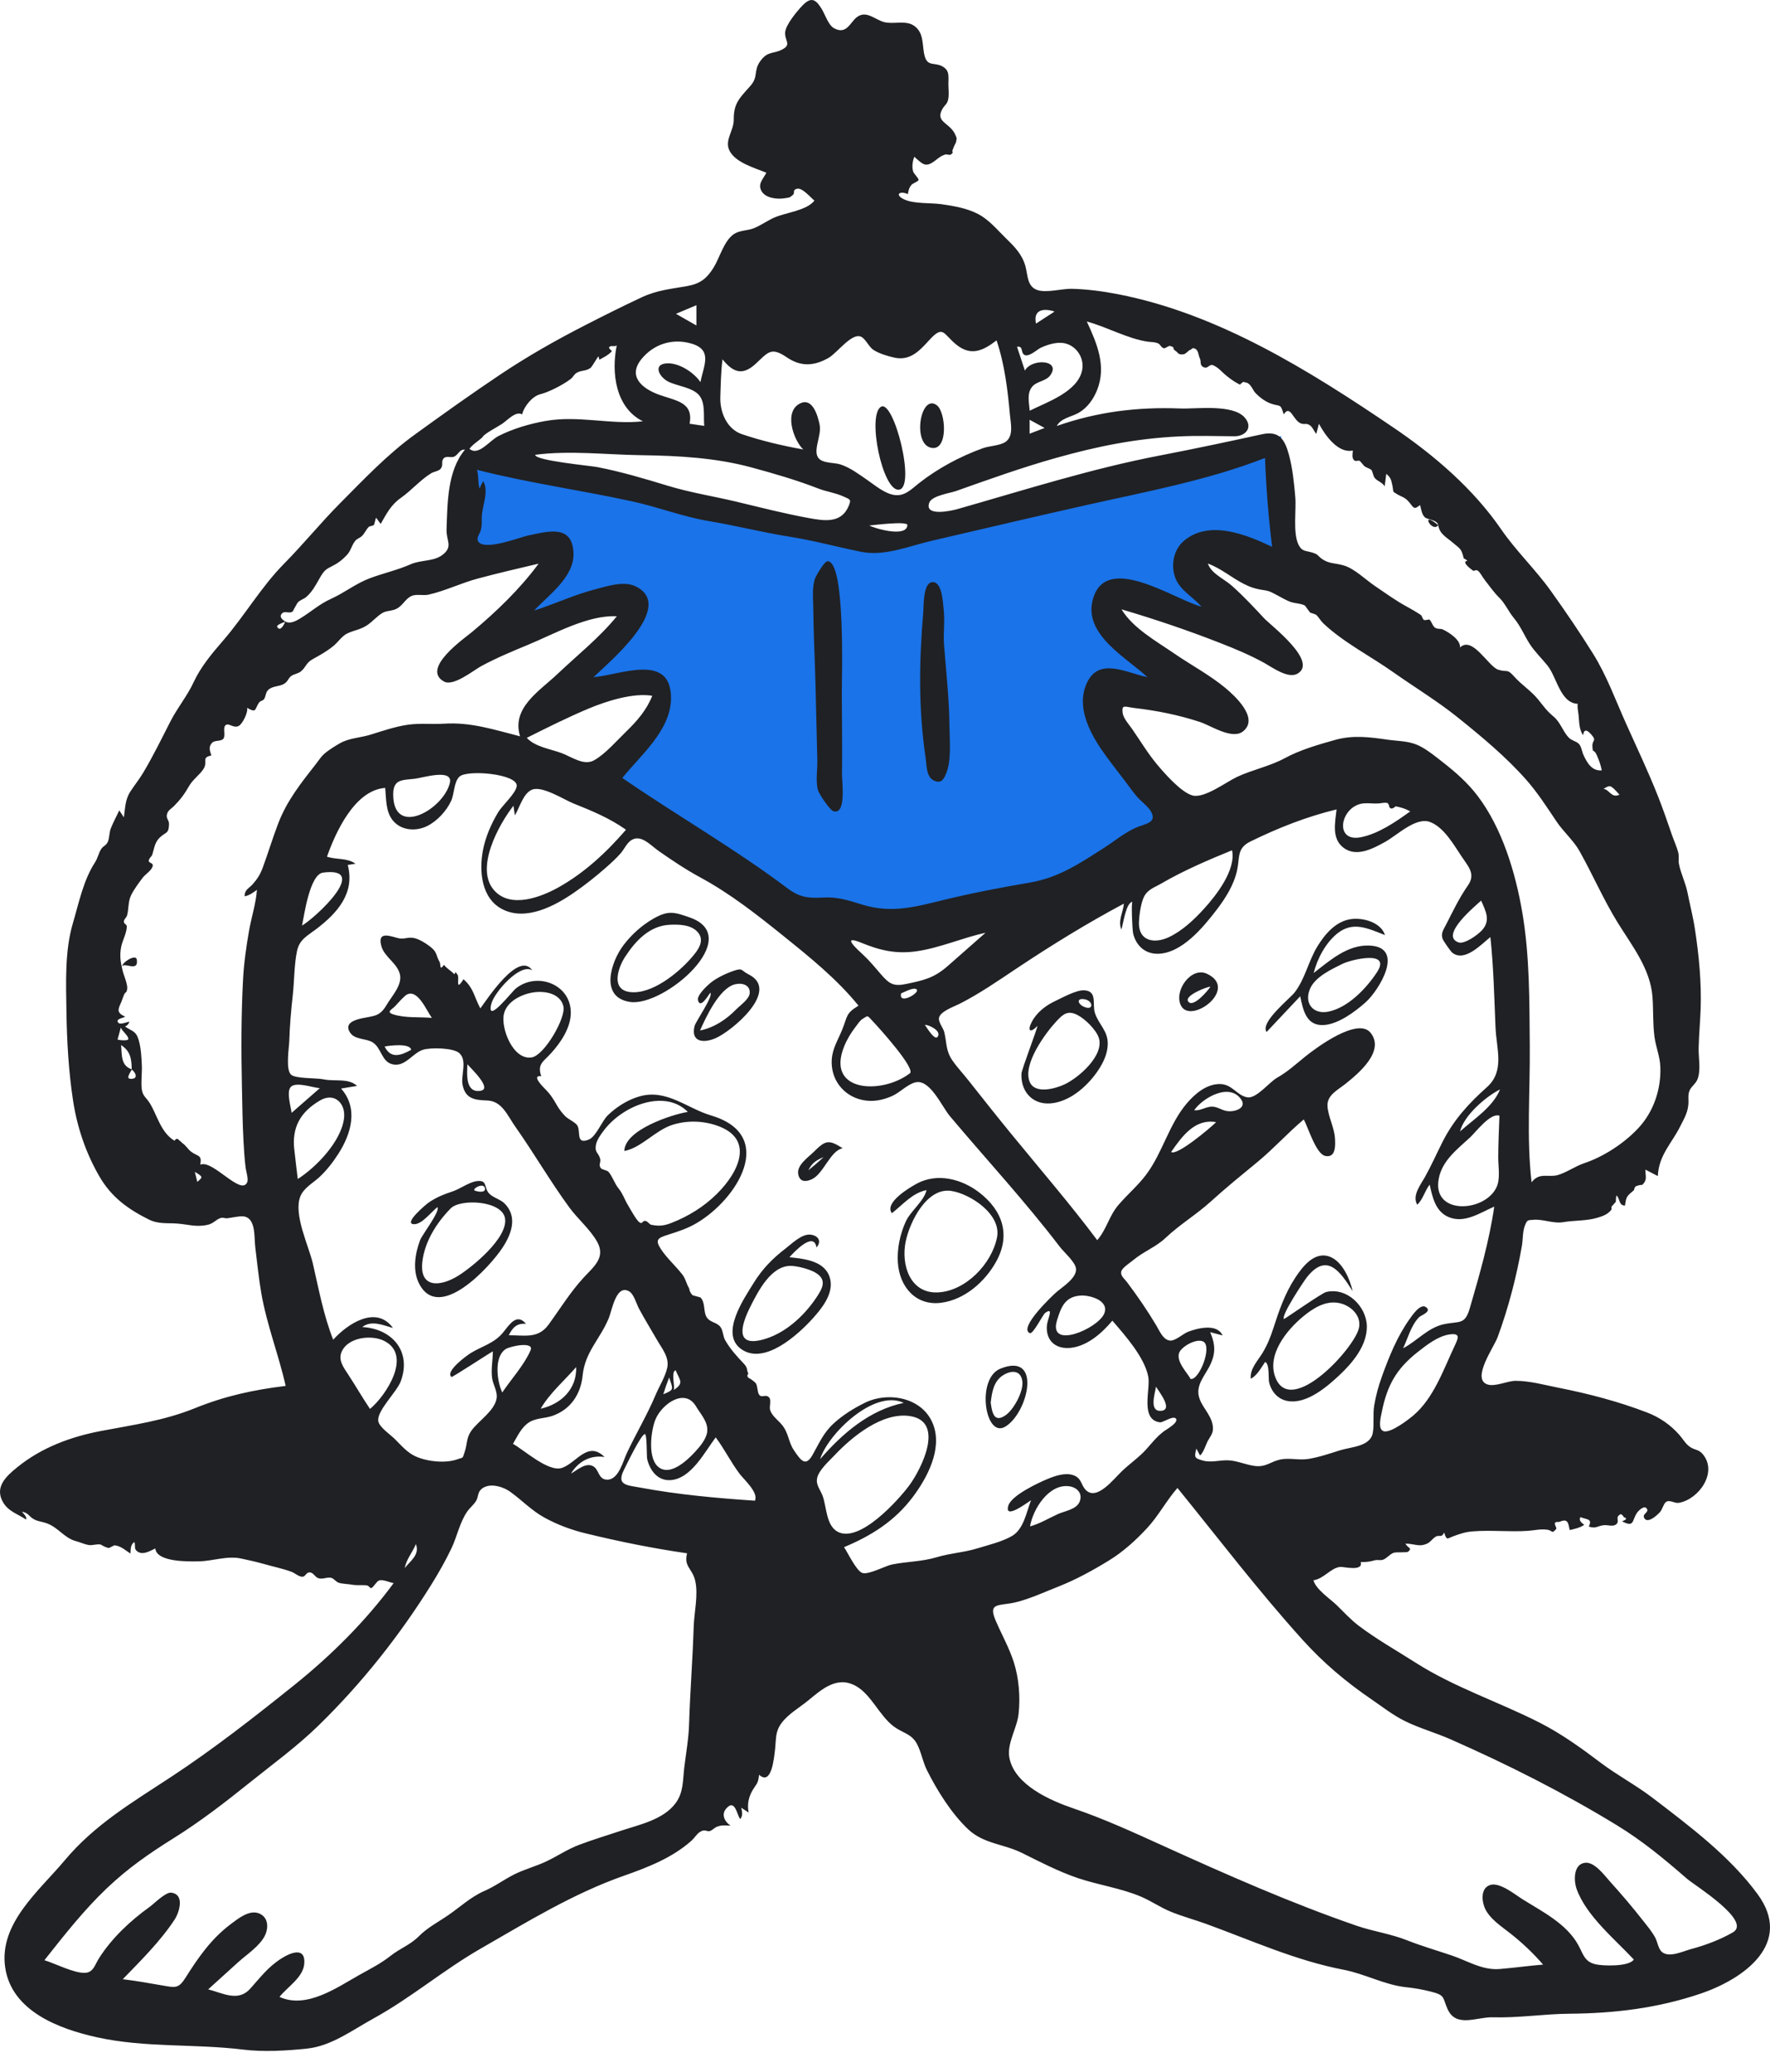<svg width="53" height="62" viewBox="0 0 53 62" fill="none" xmlns="http://www.w3.org/2000/svg">
<path fill-rule="evenodd" clip-rule="evenodd" d="M14.01 13.807C13.947 14.836 13.884 15.864 13.821 16.892C14.226 16.775 16.8 16.018 16.641 16.786C16.527 17.337 15.803 17.933 15.434 18.316C15.095 18.669 14.745 19.013 14.387 19.347C15.046 19.095 15.71 18.856 16.379 18.633C16.885 18.464 17.395 18.299 17.914 18.172C18.106 18.125 18.626 17.933 18.808 18.064C19.286 18.408 16.693 20.941 16.337 21.299C16.84 21.065 17.354 20.853 17.877 20.671C18.255 20.539 19.422 20.037 19.756 20.466C20.114 20.925 19.227 21.979 18.982 22.313C18.63 22.792 18.248 23.251 17.847 23.691C19.512 25.186 21.468 26.516 23.549 27.343C25.075 27.949 26.574 28.104 28.185 27.771C29.839 27.429 31.426 26.773 32.934 26.024C33.82 25.584 34.694 25.107 35.526 24.572C35.183 24.154 34.85 23.728 34.526 23.295C34.064 22.677 33.496 22.002 33.232 21.267C32.974 20.547 33.942 20.687 34.406 20.726C35.078 20.783 35.748 20.903 36.407 21.047C35.941 20.723 35.484 20.386 35.036 20.038C34.452 19.585 33.673 19.072 33.291 18.42C32.955 17.846 33.692 17.991 34.034 18.067C34.847 18.246 35.638 18.551 36.414 18.849C36.982 19.067 37.547 19.295 38.106 19.536C37.759 19.234 37.423 18.918 37.101 18.59C36.668 18.15 36.083 17.612 35.889 17.005C35.493 15.769 38.155 16.701 38.609 16.892C38.525 15.612 38.441 14.332 38.358 13.052C34.834 13.99 31.309 14.928 27.785 15.865C27.405 15.967 26.928 16.187 26.531 16.199C26.171 16.21 25.736 16.048 25.386 15.981L19.008 14.762C17.342 14.444 15.676 14.126 14.01 13.807Z" fill="#1A73E8"/>
<path fill-rule="evenodd" clip-rule="evenodd" d="M51.886 57.833C51.505 58.051 51.06 58.219 50.637 58.331C50.389 58.398 49.979 58.602 49.761 58.415C49.656 58.325 49.632 58.12 49.57 58.002C49.472 57.814 49.333 57.652 49.203 57.486C48.888 57.084 48.559 56.697 48.216 56.318C48.053 56.139 47.755 55.721 47.469 55.748C47.111 55.783 47.12 56.278 47.209 56.531C47.495 57.336 48.358 58.037 48.922 58.644C48.779 58.864 47.991 58.838 47.773 58.786C47.438 58.708 47.405 58.47 47.252 58.198C46.896 57.562 46.173 57.206 45.578 56.833C45.361 56.696 44.901 56.319 44.618 56.414C44.35 56.504 44.362 56.846 44.447 57.069C44.576 57.407 44.943 57.641 45.214 57.854C45.575 58.138 45.905 58.448 46.206 58.796C45.772 58.831 45.34 58.892 44.907 58.928C44.383 58.971 43.947 58.684 43.465 58.521C43.017 58.37 42.571 58.242 42.131 58.068C41.637 57.872 41.119 57.804 40.62 57.632C38.663 56.958 36.745 56.11 34.859 55.255C33.961 54.848 33.081 54.441 32.144 54.122C31.462 53.89 30.389 53.427 30.226 52.614C30.14 52.184 30.454 51.723 30.5 51.294C30.554 50.789 30.512 50.233 30.358 49.749C30.222 49.322 29.998 48.927 29.821 48.517C29.614 48.04 29.799 48.048 30.2 47.993C30.679 47.928 31.239 47.658 31.69 47.483C32.209 47.28 32.724 46.997 33.199 46.706C33.629 46.443 34.004 46.103 34.346 45.735C34.694 45.36 34.92 44.916 35.257 44.531C36.499 46.06 37.681 47.612 39.002 49.074C39.625 49.765 40.303 50.336 41.071 50.86C41.392 51.08 41.71 51.33 42.059 51.503C42.496 51.72 42.985 51.855 43.434 52.053C45.156 52.812 46.8 53.641 48.406 54.62C49.184 55.094 49.836 55.637 50.52 56.231C50.733 56.416 52.478 57.494 51.886 57.833ZM31.684 45.31C31.405 45.436 31.14 45.6 30.843 45.681C30.927 45.169 31.405 44.396 32.018 44.481C32.252 44.514 32.429 44.696 32.326 44.946C32.232 45.174 31.882 45.221 31.684 45.31ZM12.312 31.419C11.996 31.593 11.702 31.694 11.517 31.32C11.654 31.293 12.277 31.21 12.312 31.419ZM11.787 30.362C11.543 30.288 11.738 30.21 11.822 30.121C11.887 30.051 12.103 29.808 12.179 29.767C12.514 29.59 12.772 30.25 12.932 30.463C12.553 30.43 12.155 30.473 11.787 30.362ZM14.393 32.644C13.931 32.722 13.983 32.144 13.996 31.851C14.094 31.97 14.754 32.583 14.393 32.644ZM15.925 31.645C15.362 31.741 14.989 30.767 15.09 30.341C15.179 29.966 15.616 29.757 15.963 29.701C16.3 29.648 16.769 29.721 16.869 30.11C16.958 30.453 16.3 31.582 15.925 31.645ZM29.262 46.34C28.857 46.465 28.46 46.48 28.053 46.603C27.592 46.741 27.164 46.729 26.702 46.823C26.514 46.862 26.006 47.136 25.822 47.075C25.64 47.014 25.377 46.45 25.273 46.303C26.091 45.962 26.789 45.523 27.329 44.806C27.758 44.236 28.218 43.382 27.948 42.646C27.644 41.816 26.594 41.636 25.895 41.983C25.564 42.147 25.236 42.35 24.963 42.6C24.651 42.886 24.528 43.197 24.326 43.55C24.122 43.906 23.978 43.708 23.774 43.405C23.599 43.147 23.622 42.886 23.404 42.63C23.293 42.5 23.12 42.375 23.062 42.207C23.026 42.1 23.103 41.911 23.033 41.827C22.935 41.709 22.816 41.848 22.733 41.743C22.674 41.666 22.693 41.492 22.631 41.396C22.578 41.342 22.518 41.295 22.452 41.257C22.372 41.217 22.358 41.168 22.409 41.109C22.345 40.991 22.406 40.952 22.27 40.808C22.058 40.586 21.865 40.372 21.714 40.109C21.645 39.988 21.652 39.809 21.566 39.705C21.449 39.562 21.253 39.584 21.151 39.406C21.061 39.248 21.122 38.972 20.973 38.829C20.895 38.807 20.817 38.785 20.738 38.763C20.679 38.706 20.645 38.636 20.635 38.554C20.552 38.427 20.536 38.278 20.432 38.144C20.233 37.888 19.964 37.65 19.788 37.38C19.603 37.095 19.701 37.047 20.023 36.946C20.313 36.854 20.578 36.769 20.847 36.612C22.089 35.889 23.267 33.971 21.295 33.384C20.563 33.167 19.962 32.582 19.15 32.812C18.798 32.912 18.464 33.124 18.202 33.376C18.02 33.55 17.852 34.015 17.63 34.105C17.229 34.265 17.399 33.864 17.285 33.68C17.231 33.592 17.012 33.491 16.931 33.411C16.837 33.318 16.745 33.199 16.679 33.083C16.556 32.868 16.481 32.748 16.305 32.573C16.238 32.507 15.906 32.165 16.206 32.21C16.084 31.84 16.261 31.784 16.506 31.514C16.794 31.197 17.09 30.756 17.092 30.311C17.096 29.457 16.084 29.075 15.448 29.581C15.319 29.684 14.555 30.68 14.711 30.045C14.795 29.703 15.576 28.809 15.938 29.04C15.533 28.449 14.601 29.885 14.383 30.179C14.198 29.837 14.184 29.571 13.878 29.306C13.628 29.707 13.76 29.269 13.705 29.18C13.586 28.988 13.652 29.208 13.587 29.14C13.507 29.055 13.38 28.988 13.295 28.875C13.149 29.074 13.207 28.86 13.162 28.786C13.058 28.613 13.098 28.512 12.918 28.361C12.788 28.252 12.53 28.082 12.354 28.066C12.152 28.048 12.095 28.126 11.889 28.068C11.626 27.995 11.295 27.883 11.422 28.323C11.514 28.642 11.89 28.824 11.973 29.151C12.055 29.479 11.73 29.81 11.573 30.08C11.37 30.426 11.205 30.397 10.838 30.475C10.603 30.525 10.29 30.632 10.492 30.916C10.635 31.119 10.972 31.076 11.161 31.197C11.427 31.366 11.423 31.782 11.762 31.854C12.136 31.934 12.35 31.518 12.665 31.417C12.889 31.346 13.583 31.354 13.759 31.522C13.999 31.751 13.792 32.189 13.852 32.474C13.942 32.896 14.228 32.922 14.589 32.935C15.034 32.952 15.19 33.379 15.429 33.717C15.989 34.511 16.476 35.356 17.05 36.139C17.304 36.486 17.676 36.794 17.884 37.17C18.14 37.635 17.784 37.903 17.476 38.236C17.074 38.672 16.774 39.167 16.425 39.644C16.115 40.067 15.73 39.961 15.235 39.961C15.345 39.734 15.478 39.592 15.75 39.62C15.466 39.273 15.239 39.669 15.055 39.889C14.788 40.207 14.441 40.283 14.099 40.492C13.978 40.566 13.318 41.045 13.519 41.209C13.541 41.227 14.633 40.509 14.757 40.443C14.757 40.708 14.699 40.984 14.736 41.247C14.764 41.441 14.9 41.642 14.871 41.843C14.816 42.223 14.325 42.522 14.115 42.817C13.957 43.04 13.995 43.215 13.914 43.454C13.841 43.672 13.879 43.606 13.696 43.673C13.323 43.81 12.695 43.736 12.357 43.541C12.147 43.42 11.986 43.229 11.816 43.061C11.688 42.934 11.365 42.717 11.329 42.539C11.268 42.233 11.876 41.664 11.996 41.349C12.335 40.458 11.753 39.766 10.847 39.715C11.126 39.5 11.473 39.662 11.767 39.744C11.264 39.047 10.404 39.621 9.977 40.095C9.686 39.357 9.545 38.58 9.367 37.811C9.246 37.287 8.784 36.353 8.99 35.814C9.089 35.553 9.37 35.408 9.565 35.227C9.786 35.022 9.975 34.776 10.137 34.522C10.518 33.924 10.737 33.168 10.213 32.578C10.372 32.552 10.532 32.526 10.691 32.499C10.432 32.256 10.023 32.374 9.687 32.302C9.474 32.257 8.86 32.286 8.718 32.165C8.546 32.02 8.656 31.352 8.662 31.155C8.676 30.693 8.715 30.249 8.766 29.79C8.814 29.356 8.805 28.887 8.894 28.461C8.967 28.115 9.199 28.01 9.468 27.806C10.109 27.319 10.632 26.726 10.413 25.886C10.49 25.874 10.568 25.862 10.645 25.849C10.395 25.668 10.07 25.734 9.791 25.638C10.047 24.917 10.614 23.648 11.534 23.58C11.566 23.903 11.544 24.286 11.762 24.553C12.009 24.857 12.444 24.888 12.78 24.727C13.084 24.581 13.37 24.271 13.51 23.966C13.605 23.759 13.588 23.409 13.755 23.245C13.978 23.025 15.519 23.158 15.472 23.529C15.444 23.747 15.032 24.114 14.917 24.308C14.706 24.662 14.538 25.045 14.46 25.451C14.343 26.069 14.411 26.884 15.038 27.209C15.751 27.578 16.62 27.109 17.205 26.703C17.526 26.48 17.837 26.234 18.131 25.976C18.287 25.839 18.444 25.697 18.582 25.541C18.684 25.426 18.765 25.24 18.89 25.153C19.186 24.949 19.476 25.296 19.726 25.47C20.134 25.755 20.539 26.026 20.977 26.263C21.865 26.744 22.677 27.381 23.462 28.014C24.252 28.65 25.066 29.305 25.706 30.097C25.318 30.336 25.387 30.398 25.215 30.823C25.093 31.125 24.924 31.381 24.905 31.716C24.871 32.295 25.242 32.788 25.806 32.916C26.121 32.988 26.422 32.93 26.714 32.801C26.941 32.701 27.167 32.455 27.404 32.394C27.845 32.28 28.198 33.113 28.445 33.406C29.542 34.709 30.702 35.96 31.736 37.316C31.85 37.466 32.19 37.76 32.218 37.959C32.258 38.244 31.808 38.516 31.622 38.68C31.524 38.766 30.486 39.742 30.835 39.897C30.934 39.941 31.225 39.343 31.298 39.291C31.57 39.099 31.364 39.475 31.348 39.665C31.307 40.138 31.631 40.395 32.087 40.335C32.574 40.271 33.007 39.887 33.308 39.524C33.685 39.961 34.275 40.622 34.384 41.206C34.454 41.579 34.131 42.491 34.734 42.567C34.826 42.579 35.158 42.332 35.221 42.472C35.272 42.589 34.913 42.789 34.861 42.828C34.639 42.993 34.505 43.171 34.326 43.371C34.116 43.606 33.829 43.805 33.593 44.03C33.343 44.268 32.851 44.913 32.522 44.601C32.357 44.444 32.401 44.24 32.136 44.148C31.895 44.064 31.59 44.17 31.366 44.263C31.114 44.367 30.284 44.749 30.192 45.063C30.065 45.496 30.751 44.975 30.873 44.899C30.734 45.252 30.657 45.763 30.302 45.969C30.008 46.141 29.585 46.241 29.262 46.34ZM24.557 43.67C24.792 42.912 26.181 41.562 27.06 41.985C26.036 42.199 25.224 42.899 24.557 43.67ZM25.076 45.838C24.734 45.647 24.752 45.093 24.633 44.769C24.564 44.582 24.427 44.447 24.467 44.24C24.515 43.998 24.823 43.729 24.988 43.554C25.505 43.005 26.415 42.254 27.247 42.38C28.307 42.54 27.589 43.963 27.228 44.453C26.92 44.87 25.735 46.205 25.076 45.838ZM22.604 44.912C21.459 44.835 20.317 44.733 19.186 44.523C18.785 44.448 18.45 44.459 18.679 43.998C18.755 43.846 19.211 42.893 19.314 42.92C19.375 42.937 19.361 43.592 19.379 43.667C19.46 44.004 19.688 44.318 20.07 44.297C20.697 44.262 21.101 43.452 21.431 43.017C21.696 43.372 21.887 43.767 22.153 44.116C22.28 44.283 22.722 44.672 22.604 44.912ZM15.886 40.414C15.694 40.855 15.307 41.275 15.039 41.674C14.886 41.352 14.78 40.614 15.14 40.376C15.277 40.286 16.008 40.135 15.886 40.414ZM19.861 41.727C19.913 41.558 19.972 41.389 20.037 41.224C20.149 41.577 20.207 41.587 19.861 41.727ZM20.841 42.089C20.98 42.325 21.212 42.556 21.176 42.852C21.148 43.077 20.946 43.307 20.801 43.463C20.561 43.722 20.03 44.218 19.683 43.875C19.393 43.588 19.494 42.799 19.629 42.476C19.822 42.015 20.51 41.527 20.841 42.089ZM20.161 41.606C20.241 41.574 20.073 41.059 20.229 41.008C20.364 41.317 20.492 41.401 20.161 41.606ZM17.971 34.681C17.92 34.491 17.801 34.499 17.844 34.264C17.872 34.11 17.994 33.946 18.087 33.824C18.271 33.581 18.515 33.381 18.778 33.229C19.334 32.909 20.098 32.776 20.596 33.277C20.131 33.35 18.704 33.81 18.695 34.447C19.212 34.347 19.619 33.827 20.138 33.663C20.564 33.529 21.026 33.538 21.45 33.68C22.611 34.069 22.128 35.072 21.473 35.723C21.085 36.11 20.618 36.398 20.109 36.598C19.873 36.69 19.728 36.7 19.496 36.654C19.453 36.645 19.402 36.565 19.35 36.547C19.221 36.505 19.258 36.65 19.152 36.584C19.059 36.528 18.86 36.161 18.797 36.056C18.697 35.888 18.65 35.726 18.526 35.573C18.402 35.42 18.342 35.216 18.228 35.078C18.173 35.011 18.022 35.014 17.982 34.949C17.921 34.851 17.998 34.78 17.971 34.681ZM16.189 42.16C16.453 41.702 16.904 41.313 17.253 40.913C17.275 41.571 16.803 42.022 16.189 42.16ZM16.546 42.372C17.09 42.18 17.39 41.722 17.446 41.166C17.516 40.462 17.959 40.092 18.225 39.459C18.327 39.217 18.446 38.419 18.841 38.648C18.977 38.726 19.058 39.02 19.128 39.154C19.299 39.475 19.494 39.788 19.675 40.104C19.823 40.361 20.045 40.62 19.98 40.93C19.923 41.2 19.74 41.488 19.633 41.742C19.38 42.344 19.047 42.898 18.77 43.487C18.658 43.724 18.525 44.286 18.183 44.283C17.912 44.281 17.942 43.985 17.764 43.883C17.539 43.755 17.284 43.999 17.099 44.1C17.311 43.741 17.684 43.537 18.102 43.605C17.601 43.106 17.263 43.779 16.833 43.929C16.426 44.071 15.703 43.401 15.36 43.211C15.492 42.989 15.61 42.718 15.836 42.571C16.049 42.433 16.312 42.454 16.546 42.372ZM12.118 46.929C12.178 46.642 12.346 46.472 12.453 46.212C12.577 46.528 12.287 46.714 12.118 46.929ZM20.771 48.691C20.742 49.658 20.663 50.623 20.634 51.59C20.621 52.036 20.542 52.462 20.489 52.903C20.445 53.276 20.468 53.642 20.233 53.96C19.863 54.463 19.143 54.607 18.585 54.793C18.175 54.93 17.76 55.054 17.355 55.206C16.99 55.342 16.697 55.549 16.35 55.711C16.04 55.857 15.705 55.943 15.397 56.097C15.078 56.258 14.825 56.453 14.497 56.595C14.105 56.766 13.781 57.069 13.432 57.31C13.125 57.522 12.8 57.686 12.536 57.953C12.288 58.203 11.974 58.313 11.693 58.535C11.396 58.77 11.085 58.923 10.757 59.107C10.085 59.485 9.178 60.13 8.369 59.763C8.6 59.468 9.074 59.184 9.11 58.777C9.157 58.246 8.695 58.441 8.428 58.611C8.023 58.867 7.799 59.177 7.491 59.519C7.13 59.919 6.675 59.65 6.234 59.537C6.536 59.266 6.835 58.992 7.136 58.72C7.39 58.491 7.778 58.242 7.933 57.925C8.044 57.698 8.038 57.387 7.771 57.27C7.473 57.138 7.135 57.416 6.914 57.581C6.327 58.02 5.941 58.577 5.555 59.188C5.35 59.513 5.256 59.488 4.879 59.423C4.479 59.354 4.079 59.281 3.676 59.233C4.21 58.684 4.807 58.091 5.228 57.449C5.365 57.241 5.543 56.694 5.127 56.643C4.956 56.623 4.614 56.973 4.482 57.068C3.904 57.481 3.348 58.002 2.965 58.605C2.838 58.804 2.799 59.026 2.554 59.042C2.234 59.064 1.639 58.758 1.33 58.664C1.92 57.92 2.506 57.17 3.196 56.514C3.83 55.911 4.462 55.473 5.203 55.01C5.997 54.514 6.737 53.944 7.466 53.358C8.164 52.797 8.894 52.269 9.536 51.642C10.82 50.392 11.963 48.954 12.91 47.433C13.131 47.077 13.34 46.712 13.52 46.334C13.689 45.978 13.767 45.553 13.996 45.229C14.075 45.118 14.186 45.035 14.256 44.918C14.323 44.808 14.3 44.675 14.401 44.578C14.636 44.354 15.062 44.489 15.28 44.647C15.632 44.9 15.917 45.207 16.304 45.419C16.693 45.633 17.113 45.788 17.544 45.892C18.55 46.137 19.548 46.338 20.574 46.487C20.468 46.878 20.727 46.94 20.813 47.292C20.918 47.719 20.784 48.256 20.771 48.691ZM11.079 42.166C10.851 41.827 10.647 41.472 10.423 41.131C10.286 40.923 10.117 40.7 10.234 40.446C10.43 40.017 11.124 39.941 11.501 40.128C12.356 40.553 11.561 41.767 11.079 42.166ZM8.813 34.411C8.735 33.749 8.988 33.279 9.588 32.931C10.015 32.683 10.359 33.022 10.301 33.473C10.212 34.161 9.477 34.926 8.916 35.285C8.879 34.994 8.848 34.703 8.813 34.411ZM8.722 32.515C8.899 32.375 9.372 32.554 9.577 32.566C9.296 32.812 9.014 33.059 8.732 33.305C8.713 33.136 8.559 32.645 8.722 32.515ZM9.673 26.115C11.099 25.93 9.457 27.46 9.044 27.7C9.111 27.374 9.277 26.167 9.673 26.115ZM13.469 23.436C13.278 24.22 11.789 25.076 11.774 23.791C11.768 23.312 12.037 23.351 12.429 23.305C12.653 23.279 13.579 22.987 13.469 23.436ZM8.328 24.651C8.16 25.089 8.026 25.539 7.863 25.978C7.79 26.172 7.705 26.306 7.569 26.46C7.456 26.589 7.322 26.622 7.326 26.825C7.468 26.798 7.579 26.713 7.693 26.632C7.666 27.035 7.523 27.47 7.454 27.872C7.371 28.355 7.302 28.837 7.277 29.327C7.221 30.391 7.221 31.451 7.244 32.515C7.256 33.058 7.261 33.6 7.291 34.142C7.305 34.412 7.322 34.682 7.355 34.95C7.369 35.058 7.447 35.289 7.399 35.39C7.208 35.788 6.364 34.695 5.998 34.855C6.051 34.553 5.929 34.619 5.726 34.47C5.628 34.398 5.564 34.275 5.461 34.211C5.43 34.177 5.396 34.148 5.359 34.121C5.316 34.063 5.272 34.07 5.225 34.14C4.812 33.893 4.705 33.367 4.484 33.013C4.37 32.831 4.26 32.803 4.24 32.552C4.223 32.333 4.256 32.109 4.247 31.889C4.237 31.641 4.223 31.367 4.153 31.127C4.072 30.848 3.961 30.87 3.744 30.722C3.811 30.692 3.855 30.643 3.876 30.575C3.807 30.587 3.597 30.673 3.545 30.611C3.442 30.49 3.685 30.474 3.748 30.426C3.477 30.305 3.535 30.206 3.633 29.985C3.661 29.922 3.687 29.829 3.711 29.776C3.763 29.661 3.792 29.734 3.809 29.59C3.825 29.454 3.704 29.186 3.669 29.04C3.609 28.796 3.576 28.585 3.63 28.331C3.673 28.125 3.79 27.939 3.798 27.727C3.801 27.668 3.71 27.648 3.709 27.591C3.707 27.507 3.785 27.47 3.806 27.393C3.858 27.194 3.834 26.985 3.923 26.797C4.003 26.628 4.165 26.409 4.279 26.261C4.358 26.159 4.553 26.044 4.574 25.909C4.588 25.82 4.449 25.83 4.455 25.762C4.464 25.671 4.54 25.642 4.561 25.574C4.619 25.388 4.633 25.209 4.783 25.067C4.971 24.887 5.053 24.962 5.061 24.667C5.065 24.522 4.949 24.5 5.011 24.334C5.045 24.243 5.144 24.19 5.207 24.126C5.396 23.936 5.523 23.767 5.657 23.532C5.775 23.325 5.964 23.204 6.086 23.025C6.244 22.792 6.008 22.676 6.329 22.61C6.283 22.465 6.234 22.348 6.355 22.226C6.43 22.148 6.623 22.195 6.69 22.106C6.766 22.003 6.653 21.76 6.769 21.693C6.863 21.639 7.004 21.806 7.152 21.723C7.265 21.66 7.435 21.312 7.399 21.184C7.69 21.348 7.617 21.235 7.757 21.025C7.788 20.978 7.883 20.967 7.91 20.92C7.964 20.825 7.952 20.727 8.029 20.65C8.159 20.521 8.37 20.554 8.512 20.462C8.63 20.386 8.624 20.305 8.718 20.233C8.798 20.172 8.929 20.16 9.007 20.096C9.16 19.972 9.162 19.841 9.353 19.733C9.579 19.607 9.779 19.499 9.985 19.331C10.119 19.221 10.246 19.027 10.403 18.955C10.62 18.855 10.789 18.848 11.002 18.705C11.155 18.602 11.3 18.432 11.451 18.345C11.565 18.28 11.644 18.294 11.787 18.253C12.045 18.18 12.108 17.937 12.318 17.838C12.463 17.77 12.673 17.832 12.831 17.797C13.325 17.686 13.812 17.447 14.307 17.315C14.911 17.153 15.52 17.012 16.128 16.869C15.569 17.628 14.856 18.312 14.134 18.914C13.896 19.112 12.596 20.013 13.297 20.398C13.578 20.553 14.189 20.054 14.416 19.932C14.874 19.686 15.348 19.489 15.826 19.291C16.601 18.97 17.61 18.398 18.47 18.444C17.946 19.087 17.292 19.603 16.693 20.171C16.142 20.693 15.313 21.182 15.572 22.036C14.799 21.84 14.104 21.607 13.3 21.658C12.939 21.681 12.579 21.638 12.22 21.689C11.83 21.744 11.463 21.874 11.088 21.989C10.792 22.079 10.464 22.087 10.192 22.237C10.06 22.31 9.897 22.414 9.778 22.504C9.621 22.625 9.585 22.704 9.461 22.863C9.018 23.43 8.59 23.96 8.328 24.651ZM5.908 35.37C5.884 35.272 5.862 35.182 5.834 35.071C6.081 35.222 6.081 35.222 5.908 35.37ZM4.048 32.248C4.017 32.29 3.89 32.303 3.853 32.267C3.806 32.222 3.928 32.047 3.947 32.01C3.995 32.046 4.106 32.167 4.048 32.248ZM3.52 31.112C3.553 30.992 3.586 30.872 3.618 30.753C3.658 30.864 3.839 30.986 3.843 31.092C3.845 31.162 3.556 31.127 3.52 31.112ZM3.625 31.276C3.908 31.462 3.937 31.681 3.945 32.002C3.607 31.89 3.656 31.563 3.625 31.276ZM8.538 18.609C8.509 18.686 8.388 18.927 8.299 18.758C8.271 18.704 8.479 18.631 8.538 18.609ZM8.457 18.347C8.526 18.284 8.667 18.362 8.746 18.311C8.801 18.276 8.783 18.239 8.809 18.218C8.814 18.214 8.89 18.062 8.92 18.027C8.975 17.966 9.094 17.928 9.16 17.874C9.345 17.72 9.449 17.519 9.566 17.314C9.705 17.069 9.749 17.04 9.973 16.928C10.127 16.851 10.247 16.756 10.373 16.625C10.517 16.474 10.507 16.365 10.626 16.2C10.684 16.118 10.769 16.108 10.837 16.042C10.919 15.963 10.961 15.853 11.037 15.774C11.07 15.739 11.175 15.74 11.195 15.71C11.22 15.673 11.24 15.524 11.263 15.496C11.309 15.558 11.354 15.619 11.399 15.68C11.578 15.366 11.708 15.107 12.007 14.898C12.32 14.678 12.591 14.357 12.915 14.161C12.988 14.117 13.136 14.098 13.191 14.033C13.286 13.923 13.204 13.825 13.273 13.731C13.351 13.625 13.501 13.711 13.6 13.666C13.726 13.608 13.761 13.439 13.923 13.457C13.393 14.085 13.399 15.061 13.371 15.845C13.359 16.182 13.571 16.353 13.258 16.6C12.99 16.811 12.614 16.749 12.298 16.887C11.902 17.062 11.478 17.154 11.073 17.306C10.655 17.463 10.318 17.738 9.916 17.92C9.56 18.08 9.318 18.308 8.993 18.506C8.872 18.58 8.685 18.686 8.541 18.599C8.451 18.544 8.339 18.453 8.457 18.347ZM14.446 13.086C14.469 12.997 14.922 12.762 15.033 12.686C15.201 12.571 15.448 12.291 15.634 12.402C15.699 12.143 15.951 11.855 16.174 11.8C16.422 11.739 16.846 11.527 17.089 11.342C17.16 11.288 17.183 11.209 17.267 11.158C17.413 11.07 17.557 11.118 17.697 10.998C17.719 10.98 17.913 10.659 17.92 10.662C17.93 10.697 17.939 10.732 17.947 10.766C18.094 10.685 18.225 10.62 18.317 10.516C18.338 10.492 18.203 10.431 18.246 10.384C18.298 10.326 18.414 10.39 18.467 10.336C18.303 11.15 18.425 12.197 19.25 12.609C18.269 12.716 17.31 12.42 16.317 12.602C15.841 12.688 15.357 12.831 14.925 13.05C14.66 13.184 14.321 13.664 14.057 13.431C14.161 13.291 14.321 13.204 14.446 13.086ZM19.209 10.745C19.576 10.296 20.133 10.119 20.694 10.28C21.35 10.468 21.073 10.927 20.974 11.436C20.785 11.158 20.374 10.883 20.025 10.874C19.529 10.863 19.717 11.275 20.014 11.423C20.285 11.557 20.748 11.595 20.942 11.839C21.13 12.077 21.058 12.466 21.088 12.746C20.942 12.725 20.796 12.703 20.649 12.681C20.772 12.027 20.231 11.995 19.726 11.81C19.216 11.624 18.791 11.256 19.209 10.745ZM20.853 9.134V9.741C20.649 9.625 20.445 9.509 20.241 9.392C20.445 9.306 20.649 9.22 20.853 9.134ZM22.494 13.987C23.175 14.171 23.852 14.367 24.507 14.622C24.745 14.714 25.006 14.747 25.239 14.851C25.461 14.951 25.494 14.94 25.416 15.135C25.194 15.68 24.67 15.586 24.211 15.503C23.492 15.372 22.789 15.191 22.079 15.021C21.385 14.854 20.677 14.745 19.994 14.537C19.293 14.323 18.609 14.12 17.888 13.979C17.678 13.938 16.013 13.785 16.026 13.611C17.074 13.475 18.154 13.609 19.207 13.623C20.301 13.638 21.432 13.699 22.494 13.987ZM21.569 11.878C21.582 11.503 21.587 11.127 21.634 10.754C21.945 11.139 22.227 11.255 22.62 10.894C22.997 10.548 23.081 10.368 23.558 10.693C23.972 10.975 24.363 10.962 24.803 10.715C25.071 10.565 25.501 9.95 25.783 10.077C25.917 10.137 26.016 10.38 26.151 10.47C26.322 10.582 26.583 10.659 26.781 10.703C27.25 10.805 27.529 10.504 27.822 10.182C28.249 9.715 28.236 9.986 28.631 10.31C29.072 10.671 29.441 10.495 29.84 10.187C30.083 10.899 30.174 11.677 30.242 12.424C30.265 12.676 30.352 13.034 30.126 13.212C29.966 13.338 29.627 13.343 29.435 13.412C28.748 13.661 28.088 14.013 27.513 14.464C27.289 14.64 27.094 14.855 26.788 14.815C26.497 14.777 26.213 14.533 25.979 14.372C25.724 14.197 25.467 13.999 25.169 13.901C24.995 13.844 24.716 13.865 24.564 13.76C24.28 13.566 24.614 13.056 24.543 12.713C24.49 12.453 24.34 11.911 23.982 12.063C23.449 12.29 23.759 13.175 24.052 13.451C23.453 13.345 22.789 13.19 22.211 12.992C21.764 12.839 21.553 12.335 21.569 11.878ZM31.624 13.704C32.854 13.358 34.006 13.125 35.287 13.062C35.854 13.034 36.403 13.052 36.963 13.057C37.286 13.06 37.532 12.8 37.274 12.5C36.917 12.085 35.829 12.243 35.346 12.225C34.054 12.175 32.868 12.322 31.644 12.748C31.773 12.509 32.084 12.478 32.298 12.355C32.559 12.204 32.737 11.954 32.849 11.678C33.139 10.958 32.847 10.279 32.543 9.622C33.14 9.783 33.758 10.134 34.358 10.224C34.484 10.242 34.565 10.23 34.676 10.276C34.745 10.304 34.766 10.402 34.851 10.423C34.892 10.433 34.99 10.341 35.037 10.354C35.219 10.405 35.075 10.419 35.191 10.494C35.282 10.553 35.275 10.63 35.443 10.602C35.518 10.589 35.599 10.474 35.638 10.471C35.688 10.467 35.677 10.406 35.753 10.424C35.893 10.456 35.88 10.636 35.927 10.724C35.977 10.818 35.906 10.943 36.056 10.995C36.169 11.033 36.197 10.915 36.293 10.923C36.351 10.928 36.471 11.012 36.523 11.063C36.688 11.227 36.914 11.409 37.136 11.515C37.115 11.493 37.241 11.441 37.211 11.428C37.191 11.42 37.324 11.452 37.322 11.451C37.45 11.481 37.518 11.678 37.582 11.749C37.702 11.881 37.887 12.02 38.054 12.078C38.343 12.179 38.334 12.059 38.44 12.402C38.645 12.079 38.724 12.62 38.979 12.68C39.111 12.71 39.095 12.654 39.215 12.723C39.298 12.77 39.352 12.915 39.414 12.985C39.441 12.884 39.468 12.783 39.494 12.682C39.678 13.03 40.074 13.582 40.508 13.482C40.508 13.577 40.469 13.69 40.543 13.771C40.594 13.828 40.677 13.763 40.717 13.796C40.752 13.825 40.836 13.939 40.863 13.958C40.916 13.995 41.012 14.022 41.058 14.059C41.098 14.092 41.118 14.247 41.163 14.303C41.248 14.409 41.393 14.43 41.462 14.556C41.478 14.432 41.494 14.307 41.509 14.182C41.646 14.288 41.658 14.37 41.692 14.524C41.739 14.745 41.676 14.693 41.828 14.786C41.977 14.877 42.055 14.867 42.192 15.026C42.326 15.181 42.327 15.277 42.521 15.115C42.557 15.235 42.568 15.39 42.665 15.482C42.737 15.551 43.038 15.554 43.066 15.718C42.502 15.242 42.873 15.965 43.067 15.719C43.108 15.983 43.3 16.068 43.52 16.255C43.726 16.43 43.759 16.417 43.829 16.711C43.828 16.704 43.933 16.769 43.94 16.782C43.74 16.811 44.05 17.034 44.103 17.075C44.141 17.105 44.191 17.034 44.254 17.082C44.327 17.137 44.386 17.263 44.445 17.339C44.605 17.544 44.724 17.72 44.893 17.887C45.075 18.067 45.163 18.295 45.338 18.506C45.532 18.739 45.637 19.008 45.799 19.262C45.953 19.503 46.158 19.697 46.337 19.918C46.621 20.27 46.718 21.044 47.248 21.065C47.217 21.097 47.26 21.337 47.266 21.381C47.291 21.599 47.274 21.809 47.403 22.007C47.432 21.781 47.55 21.868 47.653 21.987C47.823 22.183 47.673 22.134 47.682 22.333C47.693 22.575 47.721 22.388 47.813 22.599C47.885 22.765 47.925 22.872 47.963 23.056C47.664 23.079 47.526 22.834 47.416 22.597C47.369 22.498 47.353 22.335 47.272 22.257C47.184 22.175 47.064 22.168 46.975 22.076C46.803 21.899 46.728 21.623 46.526 21.451C46.296 21.256 46.246 21.165 46.056 20.932C45.847 20.674 45.558 20.494 45.338 20.245C45.118 19.996 45.136 20.132 44.859 20.041C44.565 19.945 44.09 19.021 43.719 19.377C43.734 19.144 43.385 18.925 43.209 18.841C43.133 18.804 43.044 18.837 42.968 18.783C42.885 18.723 42.879 18.609 42.796 18.538C42.796 18.538 42.668 18.569 42.642 18.556C42.589 18.529 42.589 18.434 42.542 18.403C42.413 18.317 42.259 18.227 42.122 18.153C41.789 17.974 41.495 17.755 41.174 17.54C40.899 17.355 40.565 17.023 40.247 16.926C39.969 16.841 39.795 16.884 39.567 16.714C39.443 16.622 39.48 16.591 39.281 16.533C39.091 16.478 38.984 16.506 38.884 16.305C38.708 15.954 38.819 15.267 38.785 14.872C38.749 14.454 38.706 14.024 38.597 13.617C38.468 13.136 38.297 12.884 37.781 12.998C36.758 13.223 35.748 13.436 34.721 13.634C32.673 14.027 30.661 14.669 28.659 15.239C28.507 15.282 27.656 15.477 27.829 15.037C27.91 14.834 28.448 14.758 28.628 14.695C29.618 14.344 30.612 13.988 31.624 13.704ZM31.28 12.808C31.13 12.865 30.981 12.922 30.831 12.979V12.563C30.981 12.645 31.13 12.726 31.28 12.808ZM30.658 10.61C30.788 10.716 31.052 10.46 31.163 10.408C31.352 10.32 31.592 10.244 31.803 10.262C32.191 10.296 32.476 10.679 32.405 11.067C32.284 11.723 31.349 12.034 30.833 12.291C30.816 12.058 30.741 11.778 30.904 11.577C31.046 11.402 31.32 11.415 31.451 11.229C31.78 10.762 30.889 10.719 30.689 11.091C30.611 10.854 30.532 10.616 30.453 10.379C30.643 10.347 30.56 10.529 30.658 10.61ZM31.578 9.324C31.393 9.444 31.207 9.564 31.022 9.684C30.93 9.269 31.243 9.214 31.578 9.324ZM48.492 23.783C48.249 23.899 48.189 23.622 48.014 23.61C48.22 23.483 48.22 23.483 48.492 23.783ZM49.481 29.832C49.511 30.23 49.488 30.633 49.541 31.03C49.581 31.332 49.703 31.612 49.716 31.918C49.745 32.586 49.519 33.266 49.063 33.756C48.632 34.22 48.016 34.618 47.434 34.813C47.171 34.901 46.898 35.096 46.643 35.167C46.361 35.247 46.093 35.074 45.861 35.384C45.706 34.052 45.819 32.66 45.807 31.319C45.795 29.976 45.809 28.631 45.582 27.302C45.38 26.119 44.981 24.787 44.245 23.819C43.946 23.425 43.578 23.103 43.191 22.802C42.989 22.645 42.788 22.478 42.564 22.355C42.218 22.164 41.925 22.191 41.549 22.137C41.012 22.059 40.513 21.993 39.974 22.145C39.472 22.285 38.919 22.446 38.47 22.691C38.022 22.934 37.502 23.035 37.037 23.253C36.721 23.402 36.064 23.898 35.714 23.808C35.374 23.722 34.871 23.146 34.654 22.887C34.377 22.558 34.148 22.175 33.902 21.82C33.816 21.695 33.64 21.503 33.617 21.343C33.578 21.065 33.69 21.156 33.955 21.187C34.638 21.267 35.279 21.393 35.933 21.608C36.259 21.715 36.895 22.147 37.221 21.888C37.717 21.493 36.962 20.813 36.686 20.584C36.215 20.195 35.667 19.906 35.164 19.56C34.631 19.193 33.925 18.802 33.582 18.236C34.585 18.532 35.587 18.871 36.56 19.253C37.005 19.427 37.446 19.612 37.864 19.844C38.099 19.974 38.574 20.327 38.857 20.158C39.472 19.791 38.059 18.724 37.855 18.506C37.539 18.168 37.228 17.832 36.88 17.525C36.645 17.318 36.276 17.172 36.167 16.866C36.557 17.007 36.872 17.284 37.237 17.471C37.428 17.57 37.602 17.627 37.814 17.657C38.039 17.689 38.066 17.725 38.243 17.814C38.381 17.884 38.523 17.977 38.678 18.025C38.788 18.058 38.981 18.064 39.078 18.127C39.127 18.197 39.178 18.267 39.231 18.335C39.289 18.352 39.347 18.372 39.405 18.395C39.49 18.471 39.541 18.576 39.624 18.655C40.229 19.227 41.038 19.636 41.715 20.115C42.357 20.568 43.037 20.978 43.653 21.473C44.362 22.042 45.098 22.654 45.7 23.336C46.041 23.722 46.321 24.159 46.608 24.586C46.815 24.895 47.116 25.151 47.295 25.469C47.686 26.164 48.01 26.914 48.43 27.597C48.859 28.293 49.417 28.985 49.481 29.832ZM43.719 33.861C43.836 33.379 44.495 32.816 44.916 32.604C44.704 33.129 44.139 33.487 43.719 33.861ZM44.806 35.542C44.447 36.287 42.868 36.372 43.082 35.27C43.187 34.729 43.633 34.398 44.015 34.044C44.192 33.881 44.625 33.296 44.899 33.39C44.886 33.81 44.861 34.233 44.862 34.653C44.863 34.934 44.933 35.278 44.806 35.542ZM44.35 26.953C44.495 27.28 44.641 27.553 44.37 27.846C44.248 27.978 43.851 28.267 43.671 28.203C43.093 27.997 44.194 27.1 44.35 26.953ZM40.858 24.041C40.997 24.033 41.132 24.054 41.269 24.046C41.406 24.037 41.421 24.013 41.547 24.03C41.561 24.049 41.574 24.069 41.588 24.088C41.605 24.219 41.674 24.233 41.793 24.131C41.96 24.168 42.068 24.193 42.227 24.283C41.798 24.593 41.275 24.953 40.748 25.057C39.914 25.221 40.145 24.08 40.858 24.041ZM28.088 31.011C28.002 31.185 27.753 30.751 27.692 30.67C27.807 30.669 28.176 30.836 28.088 31.011ZM34.781 26.437C35.428 26.06 36.197 25.728 36.892 25.447C37.014 26.036 36.418 26.796 36.051 27.199C35.754 27.525 35.396 27.863 34.994 28.05C34.559 28.253 34.083 28.164 34.104 27.595C34.112 27.387 34.159 27.053 34.244 26.863C34.353 26.618 34.559 26.567 34.781 26.437ZM26.033 15.726C26.129 15.72 27.176 15.585 27.17 15.715C27.154 16.106 26.138 15.799 26.033 15.726ZM18.634 23.282C19.186 22.6 20.078 21.864 20.092 20.911C20.111 19.508 18.555 20.208 17.772 20.266C18.186 19.86 20.265 18.154 19.035 17.549C18.682 17.374 18.179 17.544 17.825 17.636C17.195 17.798 16.61 18.078 15.992 18.273C16.433 17.803 17.197 17.268 17.172 16.556C17.141 15.689 16.43 15.899 15.814 16.026C15.578 16.075 14.521 16.495 14.323 16.21C14.25 16.105 14.368 15.972 14.393 15.879C14.437 15.715 14.423 15.657 14.425 15.489C14.428 15.15 14.653 14.714 14.469 14.398C14.427 14.47 14.391 14.545 14.361 14.622C14.301 14.439 14.341 14.244 14.281 14.06C15.817 14.453 17.38 14.668 18.926 15.004C19.708 15.173 20.445 15.466 21.238 15.597C22.038 15.73 22.825 15.933 23.626 16.059C24.357 16.175 25.058 16.367 25.782 16.514C26.488 16.658 27.212 16.343 27.901 16.184C29.445 15.827 30.988 15.461 32.533 15.115C34.316 14.715 36.172 14.373 37.879 13.706C37.912 14.595 37.983 15.482 38.091 16.365C37.337 16.008 36.219 15.543 35.457 16.181C35.152 16.436 35.058 16.877 35.178 17.252C35.309 17.659 35.711 17.849 35.977 18.156C35.169 17.949 33.087 16.49 32.717 17.965C32.455 19.006 33.732 19.679 34.356 20.265C33.736 20.143 32.906 19.648 32.542 20.445C32.227 21.133 32.606 21.883 32.994 22.451C33.205 22.758 33.441 23.048 33.665 23.346C33.783 23.504 33.898 23.664 34.023 23.817C34.147 23.97 34.382 24.131 34.47 24.296C34.646 24.63 34.291 24.65 34.015 24.77C33.67 24.921 33.374 25.173 33.059 25.374C32.338 25.835 31.707 26.263 30.855 26.41C29.977 26.561 29.132 26.72 28.266 26.931C27.402 27.142 26.697 27.344 25.815 27.072C25.412 26.948 25.084 26.837 24.658 26.861C24.209 26.885 23.947 26.862 23.579 26.584C21.992 25.39 20.271 24.409 18.634 23.282ZM15.774 22.082C16.387 21.775 17.004 21.466 17.637 21.201C18.162 20.983 18.957 20.727 19.531 20.823C19.369 21.239 19.074 21.58 18.758 21.886C18.478 22.156 18.128 22.565 17.789 22.754C17.482 22.925 17.124 22.654 16.82 22.54C16.487 22.415 16.028 22.357 15.774 22.082ZM15.928 23.634C16.234 23.507 16.89 23.933 17.168 24.044C17.714 24.262 18.263 24.489 18.744 24.832C18.157 25.512 17.491 26.132 16.701 26.569C16.18 26.855 15.303 27.185 14.813 26.664C14.196 26.009 14.937 24.675 15.374 24.114C15.388 24.21 15.403 24.305 15.417 24.401C15.557 24.178 15.663 23.744 15.928 23.634ZM27.143 29.446C26.762 29.526 26.633 29.454 26.381 29.161C26.211 28.964 26.044 28.759 25.852 28.581C25.656 28.4 25.173 27.963 25.789 28.214C26.35 28.444 26.831 28.558 27.448 28.469C28.154 28.366 28.813 28.067 29.509 27.916C29.127 28.25 28.748 28.587 28.366 28.921C27.962 29.272 27.657 29.338 27.143 29.446ZM27.23 32.132C26.395 32.76 24.714 32.692 25.28 31.309C25.366 31.099 25.486 30.902 25.625 30.723C25.671 30.663 25.754 30.539 25.82 30.499C26.005 30.387 25.954 30.373 26.131 30.56C26.285 30.721 27.482 32.038 27.23 32.132ZM26.983 29.729C27.059 29.704 27.382 29.517 27.455 29.621C27.529 29.725 26.897 30.087 26.983 29.729ZM33.063 39.315C32.875 39.764 31.372 40.414 31.652 39.509C31.776 39.108 31.893 38.804 32.361 38.773C32.631 38.756 33.228 38.919 33.063 39.315ZM35.759 33.225C36.006 32.865 36.823 32.378 37.172 32.915C37.34 33.174 36.932 33.307 36.686 33.24C36.553 33.204 36.445 33.125 36.301 33.119C36.116 33.112 35.935 33.257 35.759 33.225ZM36.415 33.583C36.247 33.753 35.232 34.607 35.068 34.475C35.399 34.002 35.779 33.473 36.415 33.583ZM34.758 42.223C34.405 42.243 34.581 41.712 34.615 41.5C34.701 41.648 35.149 42.201 34.758 42.223ZM35.653 41.271C35.539 41.069 35.232 40.767 35.301 40.506C35.354 40.306 35.834 40.038 36.034 40.152C36.301 40.305 35.914 41.305 35.653 41.271ZM44.013 39.145C43.863 39.664 43.706 39.53 43.234 39.631C42.76 39.731 42.432 40.134 42.014 40.35C42.16 40.044 42.249 39.67 42.492 39.421C42.548 39.364 42.892 39.25 42.696 39.117C42.525 39.001 42.279 39.378 42.205 39.481C41.843 39.987 41.591 40.606 41.382 41.188C41.279 41.474 41.197 41.766 41.148 42.066C41.105 42.334 41.152 42.614 41.108 42.875C41.036 43.295 40.466 43.297 40.123 43.405C39.812 43.503 39.503 43.609 39.181 43.662C38.902 43.708 38.612 43.624 38.341 43.679C38.047 43.739 37.916 43.913 37.582 43.874C37.311 43.842 37.056 43.717 36.781 43.704C36.523 43.693 36.266 43.782 36.01 43.709C35.751 43.636 35.764 43.608 35.823 43.353C35.859 43.422 35.896 43.491 35.933 43.559C36.036 43.478 36.107 43.232 36.17 43.116C36.269 42.937 36.348 42.875 36.312 42.652C36.258 42.322 35.961 42.087 35.894 41.774C35.824 41.447 36.065 41.179 36.208 40.906C36.404 40.532 36.401 40.255 36.237 39.868C36.361 39.901 36.484 39.934 36.608 39.966C36.439 39.599 35.864 39.748 35.577 39.856C35.432 39.911 35.203 40.126 35.047 40.121C34.833 40.113 34.721 39.832 34.629 39.677C34.363 39.229 34.059 38.786 33.745 38.37C33.658 38.255 33.545 38.182 33.575 38.051C33.6 37.941 33.848 37.784 33.929 37.716C34.231 37.46 34.615 37.319 34.898 37.05C35.327 36.644 35.821 36.353 36.259 35.955C36.716 35.54 37.186 35.16 37.662 34.768C38.144 34.371 38.561 33.903 39.04 33.502C39.164 33.727 39.404 34.531 39.678 34.593C39.998 34.666 39.989 34.287 39.973 34.059C39.95 33.734 39.77 33.419 39.75 33.108C39.728 32.777 40.047 32.629 40.288 32.437C40.66 32.14 41.483 31.465 41.041 30.91C40.66 30.431 39.42 31.349 39.078 31.625C38.788 31.859 38.564 32.071 38.237 32.256C38.007 32.386 37.621 32.886 37.349 32.84C37.025 32.785 36.898 32.431 36.502 32.443C36.114 32.454 35.785 32.733 35.544 33.013C35.001 33.647 34.815 34.494 34.32 35.154C34.076 35.48 33.759 35.748 33.494 36.056C33.204 36.395 33.142 36.784 32.855 37.115C32.035 36.022 31.141 34.987 30.276 33.93C29.844 33.402 29.421 32.868 28.998 32.333C28.84 32.132 28.661 31.944 28.516 31.733C28.317 31.445 28.353 31.213 28.275 30.891C28.24 30.749 28.078 30.578 28.122 30.442C28.18 30.258 28.59 30.115 28.737 30.04C29.34 29.733 29.887 29.351 30.45 28.977C31.491 28.284 32.544 27.635 33.652 27.044C33.633 27.298 33.467 27.562 33.578 27.818C33.63 27.671 33.712 27.016 33.909 26.988C33.871 26.993 33.902 27.828 33.932 27.947C34.023 28.303 34.286 28.546 34.662 28.544C35.379 28.539 36.021 27.76 36.419 27.243C36.688 26.894 36.947 26.487 37.042 26.049C37.127 25.657 37.033 25.383 37.442 25.184C38.28 24.774 39.124 24.441 40.021 24.224C39.98 24.61 39.868 25.086 40.219 25.363C40.607 25.67 41.114 25.397 41.479 25.194C41.84 24.993 42.397 24.441 42.822 24.601C43.239 24.759 43.53 25.283 43.764 25.63C43.969 25.937 44.194 26.158 43.955 26.499C43.688 26.882 43.514 27.256 43.3 27.672C43.217 27.831 43.139 27.936 43.197 28.099C43.216 28.153 43.431 28.469 43.489 28.514C43.861 28.804 44.363 28.253 44.628 28.044C44.722 28.944 44.743 29.84 44.781 30.742C44.808 31.404 45.064 32.054 44.522 32.538C43.979 33.021 43.527 33.517 43.196 34.171C43.02 34.52 42.861 34.879 42.67 35.221C42.543 35.45 42.273 35.785 42.438 36.054C42.612 35.889 42.664 35.638 42.809 35.452C42.895 35.838 42.983 36.266 43.391 36.43C43.861 36.618 44.327 36.292 44.743 36.111C44.594 37.143 44.303 38.146 44.013 39.145ZM43.533 40.331C43.211 41.02 42.92 41.85 42.324 42.358C42.194 42.469 41.638 42.904 41.427 42.831C41.248 42.769 41.346 42.407 41.377 42.251C41.536 41.463 41.81 40.967 42.45 40.464C42.715 40.256 43.054 39.989 43.395 39.938C43.763 39.883 43.657 40.066 43.533 40.331ZM52.626 56.684C51.79 55.548 50.609 54.665 49.492 53.811C48.987 53.424 48.43 53.134 47.919 52.747C47.341 52.31 46.755 51.888 46.108 51.558C44.881 50.933 43.543 50.498 42.385 49.758C41.821 49.398 41.203 49.05 40.672 48.645C40.439 48.467 40.233 48.24 40.023 48.036C39.827 47.847 39.407 47.572 39.329 47.295C39.654 47.242 39.84 46.926 40.13 46.894C40.226 46.883 40.826 47.042 40.744 46.751C40.962 46.745 40.987 46.742 41.17 46.695C41.245 46.675 41.335 46.706 41.411 46.679C41.528 46.637 41.608 46.518 41.726 46.473C41.81 46.44 42.121 46.476 42.168 46.436C42.297 46.326 42.16 46.336 42.083 46.198C42.334 46.191 42.506 46.318 42.757 46.184C42.834 46.142 42.899 46.048 42.973 45.999C43.104 45.912 43.152 46.047 43.242 45.866C43.326 46.115 43.324 46.047 43.527 45.973C43.729 45.9 43.875 45.848 44.106 45.83C44.656 45.786 45.209 45.853 45.757 45.814C45.957 45.799 46.129 45.754 46.328 45.78C46.503 45.803 46.45 45.925 46.596 45.761C46.63 45.722 46.52 45.618 46.573 45.563C46.596 45.539 46.671 45.556 46.7 45.544C46.956 45.432 46.957 45.588 47.003 45.791C47.153 45.756 47.306 45.724 47.437 45.636C47.371 45.577 47.261 45.513 47.324 45.405C47.541 45.487 47.683 45.449 47.574 45.687C47.792 45.759 47.833 45.665 48.029 45.645C48.145 45.633 48.306 45.704 48.403 45.612C48.508 45.511 48.342 45.401 48.535 45.314C48.575 45.335 48.605 45.365 48.624 45.406C48.728 45.437 48.71 45.478 48.568 45.529C48.948 45.726 48.859 45.506 49.019 45.273C49.055 45.219 49.221 45.052 49.296 45.133C49.41 45.255 49.177 45.294 49.227 45.415C49.314 45.626 49.616 45.356 49.709 45.249C49.779 45.168 49.808 45.014 49.883 44.953C49.989 44.87 50.14 44.999 50.272 44.976C50.873 44.87 51.441 44.062 50.988 43.521C50.866 43.375 50.763 43.404 50.618 43.312C50.475 43.221 50.394 43.065 50.279 42.935C50.016 42.639 49.694 42.417 49.327 42.276C48.475 41.947 47.557 41.707 46.662 41.531C46.247 41.449 45.806 41.324 45.382 41.325C45.132 41.325 44.755 41.52 44.522 41.427C44.067 41.245 44.734 40.319 44.844 40.019C45.168 39.14 45.412 38.202 45.572 37.279C45.603 37.098 45.591 36.864 45.656 36.692C45.731 36.494 45.747 36.522 45.907 36.506C46.196 36.477 46.511 36.628 46.812 36.576C47.146 36.518 47.506 36.545 47.843 36.441C47.997 36.394 48.141 36.343 48.243 36.212C48.275 36.171 48.239 36.136 48.259 36.107C48.266 36.098 48.381 35.974 48.384 35.967C48.383 35.902 48.389 35.839 48.401 35.776C48.518 35.872 48.46 36.075 48.657 36.08C48.692 35.864 48.692 35.82 48.834 35.698C48.824 35.708 48.941 35.607 48.926 35.618C48.934 35.579 48.948 35.543 48.969 35.51C49.035 35.478 49.105 35.461 49.179 35.459C49.333 35.301 49.269 35.217 49.269 35.004C49.393 35.068 49.517 35.133 49.641 35.197C49.671 34.567 50.055 34.222 50.31 33.712C50.418 33.494 50.529 33.324 50.555 33.062C50.57 32.91 50.531 32.777 50.593 32.634C50.65 32.505 50.778 32.435 50.831 32.294C50.935 32.016 50.857 31.662 50.863 31.374C50.871 30.974 50.911 30.576 50.924 30.176C50.95 29.392 50.871 28.586 50.753 27.811C50.697 27.44 50.603 27.081 50.53 26.714C50.469 26.412 50.324 26.129 50.272 25.849C50.251 25.732 50.284 25.628 50.249 25.499C50.202 25.329 50.125 25.163 50.067 24.996C49.933 24.608 49.8 24.219 49.649 23.837C49.356 23.095 49.013 22.376 48.687 21.648C48.373 20.949 48.114 20.227 47.708 19.574C47.307 18.931 46.877 18.298 46.436 17.683C45.977 17.041 45.396 16.49 44.951 15.843C44.115 14.628 42.949 13.626 41.729 12.799C39.211 11.093 36.49 9.389 33.471 8.804C33.017 8.716 32.556 8.655 32.092 8.643C31.804 8.636 31.328 8.775 31.055 8.678C30.75 8.569 30.778 8.226 30.702 7.957C30.603 7.612 30.382 7.385 30.13 7.141C29.866 6.884 29.625 6.584 29.295 6.409C28.96 6.232 28.565 6.165 28.195 6.112C27.863 6.064 27.369 6.109 27.066 5.964C26.791 5.833 26.927 5.696 27.185 5.809C27.204 5.695 27.219 5.621 27.292 5.533C27.328 5.489 27.501 5.427 27.506 5.386C27.511 5.338 27.365 5.2 27.345 5.138C27.3 5.004 27.325 4.818 27.378 4.692C27.638 4.923 27.714 5.026 28.004 4.805C28.127 4.712 28.164 4.67 28.306 4.623C28.345 4.611 28.431 4.65 28.465 4.628C28.593 4.543 28.475 4.563 28.536 4.463C28.521 4.489 28.629 4.223 28.624 4.279C28.637 4.137 28.678 4.181 28.593 4.007C28.426 3.667 28 3.653 28.217 3.265C28.302 3.113 28.378 3.128 28.402 2.907C28.415 2.788 28.399 2.651 28.398 2.53C28.397 2.283 28.444 2.109 28.212 1.983C27.989 1.862 27.783 1.995 27.693 1.695C27.598 1.379 27.693 0.975 27.352 0.759C27.102 0.601 26.741 0.736 26.465 0.659C26.189 0.581 25.935 0.298 25.654 0.516C25.455 0.67 25.349 1.05 24.973 0.844C24.804 0.752 24.71 0.441 24.604 0.267C24.433 -0.011 24.297 -0.111 24.034 0.159C23.873 0.326 23.532 0.732 23.511 0.963C23.488 1.218 23.711 1.325 23.432 1.476C23.154 1.626 22.998 1.516 22.772 1.82C22.549 2.123 22.722 2.29 22.462 2.579C22.139 2.94 21.966 3.096 21.971 3.583C21.974 3.917 21.679 4.206 21.851 4.523C22.044 4.878 22.607 5.026 22.948 5.17C22.834 5.381 22.678 5.516 22.811 5.733C22.932 5.929 23.272 5.97 23.484 5.934C23.626 5.91 23.631 5.932 23.743 5.832C23.816 5.767 23.715 5.685 23.866 5.649C24.027 5.61 24.283 5.925 24.387 6.003C24.154 6.306 23.515 6.362 23.176 6.515C22.97 6.609 22.78 6.747 22.57 6.831C22.38 6.907 22.148 6.889 21.975 7.006C21.676 7.209 21.552 7.711 21.369 8.006C21.162 8.34 20.962 8.495 20.564 8.564C20.069 8.651 19.67 8.685 19.208 8.901C18.643 9.165 18.087 9.443 17.533 9.727C16.639 10.185 15.808 10.656 14.978 11.21C14.11 11.79 13.265 12.395 12.427 13.001C11.598 13.6 10.902 14.338 10.182 15.062C9.6 15.648 9.089 16.28 8.51 16.866C7.825 17.558 7.322 18.43 6.687 19.164C6.34 19.565 6.008 19.96 5.79 20.433C5.613 20.816 5.306 21.192 5.101 21.594C4.839 22.108 4.591 22.614 4.297 23.111C4.177 23.315 4.033 23.49 3.906 23.685C3.743 23.934 3.752 24.175 3.709 24.462C3.663 24.392 3.617 24.322 3.571 24.252C3.488 24.433 3.388 24.612 3.316 24.798C3.27 24.916 3.277 25.084 3.231 25.188C3.173 25.318 3.103 25.301 3.03 25.41C2.953 25.525 2.928 25.681 2.847 25.805C2.496 26.343 2.361 27.025 2.18 27.638C1.938 28.461 1.976 29.407 1.989 30.255C2.003 31.151 2.052 32.047 2.187 32.934C2.309 33.737 2.57 34.507 2.978 35.211C3.334 35.824 3.825 36.182 4.454 36.496C4.742 36.64 5.01 36.596 5.313 36.619C5.645 36.644 5.872 36.734 6.223 36.655C6.392 36.617 6.471 36.494 6.605 36.453C6.688 36.428 6.733 36.469 6.812 36.459C6.926 36.446 7.163 36.39 7.286 36.403C7.67 36.445 7.606 37.026 7.643 37.322C7.701 37.779 7.744 38.24 7.823 38.694C7.987 39.648 8.343 40.54 8.554 41.477C7.579 41.596 6.742 41.778 5.828 42.147C4.911 42.518 3.984 42.643 3.019 42.827C2.117 42.999 1.248 43.321 0.526 43.904C0.187 44.177 -0.165 44.497 0.084 44.946C0.243 45.234 0.53 45.307 0.777 45.474C0.827 45.411 0.682 45.277 0.656 45.24C0.864 45.282 0.858 45.38 1.01 45.464C1.142 45.538 1.251 45.535 1.396 45.587C1.751 45.715 1.926 46.033 2.276 46.123C2.387 46.151 2.531 46.218 2.644 46.237C2.78 46.26 2.881 46.2 3.018 46.225C3.093 46.274 3.173 46.309 3.259 46.33C3.315 46.304 3.371 46.276 3.426 46.247C3.624 46.268 3.746 46.392 3.906 46.494C3.917 46.365 3.901 46.232 4.023 46.148C4.07 46.273 3.994 46.352 4.123 46.438C4.288 46.547 4.503 46.411 4.65 46.342C4.692 46.757 5.654 46.733 5.959 46.727C6.381 46.719 6.803 46.551 7.229 46.645C7.446 46.692 7.678 46.742 7.894 46.804C8.155 46.879 8.469 46.945 8.726 47.039C8.828 47.076 8.953 47.196 9.061 47.188C9.148 47.181 9.171 47.054 9.271 47.057C9.385 47.062 9.423 47.188 9.522 47.227C9.669 47.284 9.805 47.175 9.945 47.23C9.995 47.25 10.063 47.334 10.128 47.362C10.226 47.403 10.419 47.404 10.528 47.424C10.683 47.453 10.821 47.433 10.953 47.443C11.06 47.45 11.057 47.522 11.108 47.527C11.167 47.532 11.269 47.331 11.348 47.301C11.462 47.258 11.67 47.361 11.787 47.379C10.941 48.526 9.92 49.539 8.815 50.427C7.622 51.384 6.4 52.34 5.121 53.18C3.96 53.943 2.836 54.602 1.935 55.679C1.176 56.586 -0.033 57.557 0.154 58.873C0.34 60.187 1.767 60.722 2.911 60.973C4.349 61.289 5.83 61.162 7.272 61.339C7.887 61.415 8.571 61.375 9.19 61.31C9.921 61.234 10.548 60.757 11.177 60.412C12.307 59.791 13.274 58.96 14.388 58.32C15.783 57.519 17.163 56.669 18.692 56.133C19.403 55.883 20.135 55.598 20.709 55.084C20.794 55.008 20.858 54.892 20.954 54.829C21.118 54.722 21.162 54.831 21.258 54.798C21.331 54.774 21.402 54.694 21.465 54.671C21.625 54.611 21.697 54.635 21.877 54.635C21.723 54.547 21.581 54.317 21.741 54.131C22.015 53.811 22.062 54.322 22.166 54.44C22.253 54.328 22.219 54.228 22.197 54.101C22.271 54.15 22.345 54.198 22.418 54.247C22.367 54.001 22.416 53.773 22.546 53.559C22.667 53.36 22.697 53.388 22.73 53.114C23.104 53.455 23.177 52.626 23.211 52.324C23.243 52.031 23.211 51.821 23.404 51.564C23.611 51.289 23.926 51.115 24.188 50.901C24.603 50.563 25.06 50.137 25.634 50.461C26.087 50.717 26.333 51.344 26.758 51.666C27.016 51.861 27.288 51.881 27.453 52.184C27.585 52.429 27.629 52.722 27.754 52.974C28.058 53.584 28.495 54.282 28.994 54.75C29.459 55.185 30.055 55.183 30.599 55.453C31.137 55.72 31.696 56.01 32.266 56.204C32.888 56.415 33.559 56.505 34.165 56.762C34.476 56.894 34.755 57.092 35.069 57.218C35.408 57.355 35.765 57.451 36.109 57.575C37.47 58.07 38.802 58.676 40.232 58.95C40.866 59.071 41.453 59.401 42.092 59.471C42.366 59.501 42.589 59.539 42.857 59.607C43.278 59.715 43.189 59.772 43.344 60.123C43.599 60.7 44.221 60.358 44.701 60.373C45.469 60.396 46.226 60.272 46.993 60.266C48.334 60.255 49.625 60.104 50.923 59.664C52.225 59.222 53.709 58.156 52.626 56.684ZM37.122 11.572C37.14 11.59 37.184 11.601 37.122 11.572Z" fill="#202124"/>
<path fill-rule="evenodd" clip-rule="evenodd" d="M13.496 36.164C13.788 35.868 15.027 35.928 15.121 36.456C15.225 37.046 14.118 37.936 13.713 38.185C13.191 38.507 12.554 38.567 12.647 37.76C12.717 37.151 13.082 36.584 13.496 36.164ZM14.52 35.556C14.558 35.719 14.279 35.664 14.203 35.625C14.166 35.551 14.482 35.392 14.52 35.556ZM12.383 36.637C12.63 36.659 12.913 36.263 13.1 36.127C13.182 36.255 12.639 36.955 12.579 37.115C12.429 37.514 12.346 38.019 12.55 38.417C13.145 39.581 14.668 37.919 15.049 37.338C15.315 36.932 15.5 36.429 15.123 36.031C14.989 35.889 14.768 35.85 14.643 35.715C14.48 35.538 14.609 35.309 14.279 35.348C14.052 35.375 13.779 35.58 13.558 35.654C13.291 35.743 13.052 35.836 12.819 36.002C12.767 36.039 12.077 36.609 12.383 36.637ZM29.855 37.028C29.699 37.827 28.907 38.647 28.073 38.679C27.243 38.711 26.974 37.841 27.121 37.148C27.246 36.556 27.757 35.529 28.486 35.642C29.059 35.731 29.988 36.342 29.855 37.028ZM29.326 35.691C28.8 35.284 28.072 35.095 27.462 35.418C27.262 35.524 26.463 35.992 26.706 36.308C27.034 36.054 27.317 35.702 27.743 35.617C27.671 35.947 27.262 36.244 27.118 36.566C26.95 36.941 26.858 37.371 26.885 37.784C26.934 38.518 27.426 39.089 28.188 38.988C28.885 38.895 29.494 38.361 29.827 37.76C30.271 36.958 30.021 36.229 29.326 35.691ZM24.437 38.845C24.062 39.4 23.491 39.922 22.83 40.094C21.974 40.316 22.215 39.609 22.47 39.101C22.697 38.653 23.084 37.881 23.675 37.885C23.875 37.886 24.248 37.983 24.424 38.091C24.77 38.302 24.634 38.553 24.437 38.845ZM23.639 37.626C23.773 37.476 24.369 36.833 24.449 37.334C24.62 37.136 24.485 36.971 24.266 36.95C24.002 36.925 23.713 37.219 23.522 37.365C23.13 37.666 22.828 37.974 22.568 38.395C22.281 38.86 21.55 39.91 22.19 40.372C22.881 40.87 23.888 39.95 24.321 39.475C24.598 39.171 24.964 38.725 24.859 38.28C24.73 37.733 24.093 37.675 23.639 37.626ZM20.689 28.681C20.302 29.122 19.516 29.766 18.868 29.69C18.277 29.621 18.508 28.958 18.717 28.637C19.031 28.155 19.452 27.702 20.06 27.676C20.322 27.664 20.662 27.67 20.865 27.868C21.143 28.14 20.893 28.448 20.689 28.681ZM20.647 27.455C20.194 27.298 20.016 27.238 19.576 27.487C19.222 27.687 18.908 27.97 18.666 28.291C18.302 28.771 17.936 29.851 18.869 29.986C19.892 30.134 22.326 28.035 20.647 27.455ZM22.042 30.211C21.748 30.511 21.38 30.757 20.961 30.84C21.138 30.445 21.534 29.58 22.004 29.459C22.221 29.404 22.467 29.476 22.449 29.723C22.437 29.901 22.158 30.092 22.042 30.211ZM22.421 29.164C22.177 29.042 22.254 28.959 21.97 29.054C21.747 29.13 21.465 29.261 21.279 29.412C21.178 29.494 20.861 29.786 20.9 29.935C20.97 30.205 21.206 29.791 21.268 29.711C21.374 29.798 20.831 30.575 20.799 30.703C20.678 31.179 21.052 31.23 21.419 31.074C21.913 30.864 23.376 29.643 22.421 29.164ZM29.665 41.98C29.702 41.664 29.753 41.331 30.043 41.153C30.304 40.993 30.575 41.017 30.613 41.344C30.649 41.649 30.351 42.19 30.11 42.355C29.774 42.587 29.709 42.298 29.665 41.98ZM30.097 42.699C30.786 42.295 31.221 40.444 29.95 40.963C29.227 41.258 29.493 43.052 30.097 42.699ZM24.206 35.024C24.315 34.801 24.439 34.727 24.66 34.629C24.513 34.768 24.363 34.896 24.206 35.024ZM24.365 34.474C24.209 34.631 23.851 34.87 23.901 35.139C23.947 35.385 24.135 35.371 24.305 35.294C24.662 35.134 24.861 34.431 25.234 34.365C24.82 34.103 24.723 34.115 24.365 34.474ZM24.42 20.521C24.44 21.27 24.458 22.018 24.474 22.766C24.48 23.029 24.417 23.404 24.496 23.655C24.531 23.767 24.846 24.247 24.958 24.279C25.349 24.387 25.209 23.407 25.212 23.165C25.222 22.351 25.21 21.535 25.206 20.72C25.204 20.3 25.323 16.78 24.778 16.797C24.684 16.8 24.453 17.203 24.418 17.283C24.309 17.537 24.349 17.912 24.352 18.182C24.359 18.962 24.4 19.742 24.42 20.521ZM27.719 22.702C27.75 22.909 27.733 23.254 27.966 23.361C28.169 23.455 28.247 23.344 28.322 23.17C28.497 22.772 28.434 22.162 28.43 21.75C28.424 20.933 28.332 20.119 28.268 19.305C28.241 18.948 28.299 18.589 28.254 18.215C28.234 18.051 28.215 17.391 27.911 17.422C27.636 17.45 27.661 18.141 27.646 18.32C27.521 19.803 27.499 21.222 27.719 22.702ZM40.694 39.734C40.578 40.33 38.677 42.404 38.198 41.244C37.914 40.556 38.53 39.806 39.01 39.408C39.307 39.161 39.678 38.919 40.083 38.994C40.427 39.057 40.768 39.356 40.694 39.734ZM39.713 38.666C39.578 38.697 38.456 39.486 38.446 39.475C38.349 39.377 39.056 38.322 39.129 38.23C39.729 37.47 40.128 38.045 40.503 38.643C40.423 38.286 40.203 37.768 39.836 37.617C39.372 37.426 39.01 37.897 38.787 38.235C38.471 38.713 38.297 39.232 38.122 39.771C38.038 40.029 37.943 40.262 37.802 40.494C37.662 40.723 37.417 40.975 37.454 41.264C37.652 41.154 37.758 40.938 37.883 40.76C38.022 40.816 37.974 41.262 38.003 41.375C38.074 41.66 38.269 41.882 38.569 41.931C39.13 42.023 39.736 41.504 40.111 41.151C40.506 40.78 40.931 40.271 40.928 39.7C40.924 39.103 40.337 38.518 39.713 38.666ZM41.233 29.094C40.915 29.581 40.357 30.165 39.766 30.278C39.332 30.361 39.046 30.04 39.221 29.606C39.368 29.239 39.869 29.008 40.197 28.846C40.458 28.718 41.673 28.42 41.233 29.094ZM40.999 28.298C40.347 28.273 39.822 28.744 39.336 29.12C39.445 28.688 39.694 28.218 40.043 27.937C40.519 27.555 40.97 27.792 41.471 27.984C41.347 27.594 40.793 27.453 40.439 27.509C39.992 27.578 39.671 27.959 39.445 28.328C39.176 28.769 39.084 29.287 38.767 29.7C38.621 29.889 37.722 30.596 37.926 30.885C38.262 30.529 38.597 30.172 38.933 29.816C39.02 30.237 39.117 30.717 39.654 30.676C40.084 30.643 40.574 30.278 40.889 29.999C41.294 29.638 42.093 28.339 40.999 28.298ZM31.869 32.456C31.593 32.583 30.986 32.755 30.831 32.374C30.617 31.844 31.307 30.915 31.635 30.562C31.837 30.345 31.974 30.232 32.256 30.373C32.481 30.485 32.811 30.804 32.898 31.049C33.083 31.576 32.301 32.257 31.869 32.456ZM32.503 29.912C32.728 29.962 32.755 30.248 32.474 30.138C32.263 30.056 32.215 29.846 32.503 29.912ZM32.785 30.314C32.701 30.058 32.872 29.656 32.459 29.637C32.224 29.627 31.795 29.865 31.59 29.962C31.307 30.096 31.04 30.301 30.892 30.589C30.755 30.857 30.853 30.927 31.062 30.705C31.087 30.723 30.589 32.008 30.585 32.137C30.565 32.725 30.982 33.113 31.567 33.008C32.105 32.913 32.589 32.473 32.885 32.029C33.035 31.804 33.158 31.547 33.169 31.272C33.187 30.85 32.905 30.68 32.785 30.314ZM35.364 30.098C35.138 29.661 35.663 28.925 36.134 29.14C37.114 29.588 35.662 30.671 35.364 30.098ZM36.245 29.527C36.14 29.532 35.475 29.788 35.573 29.962C35.707 30.201 36.192 29.623 36.245 29.527ZM4.097 28.72C4.07 28.534 3.653 28.804 3.656 28.924C3.725 28.786 4.152 29.108 4.097 28.72ZM26.911 14.656C27.442 14.617 26.765 11.938 26.378 12.175C25.959 12.432 26.424 14.692 26.911 14.656ZM27.903 13.405C28.4 13.477 28.321 12.334 28.054 12.13C27.56 11.752 27.299 13.319 27.903 13.405Z" fill="#202124"/>
</svg>
